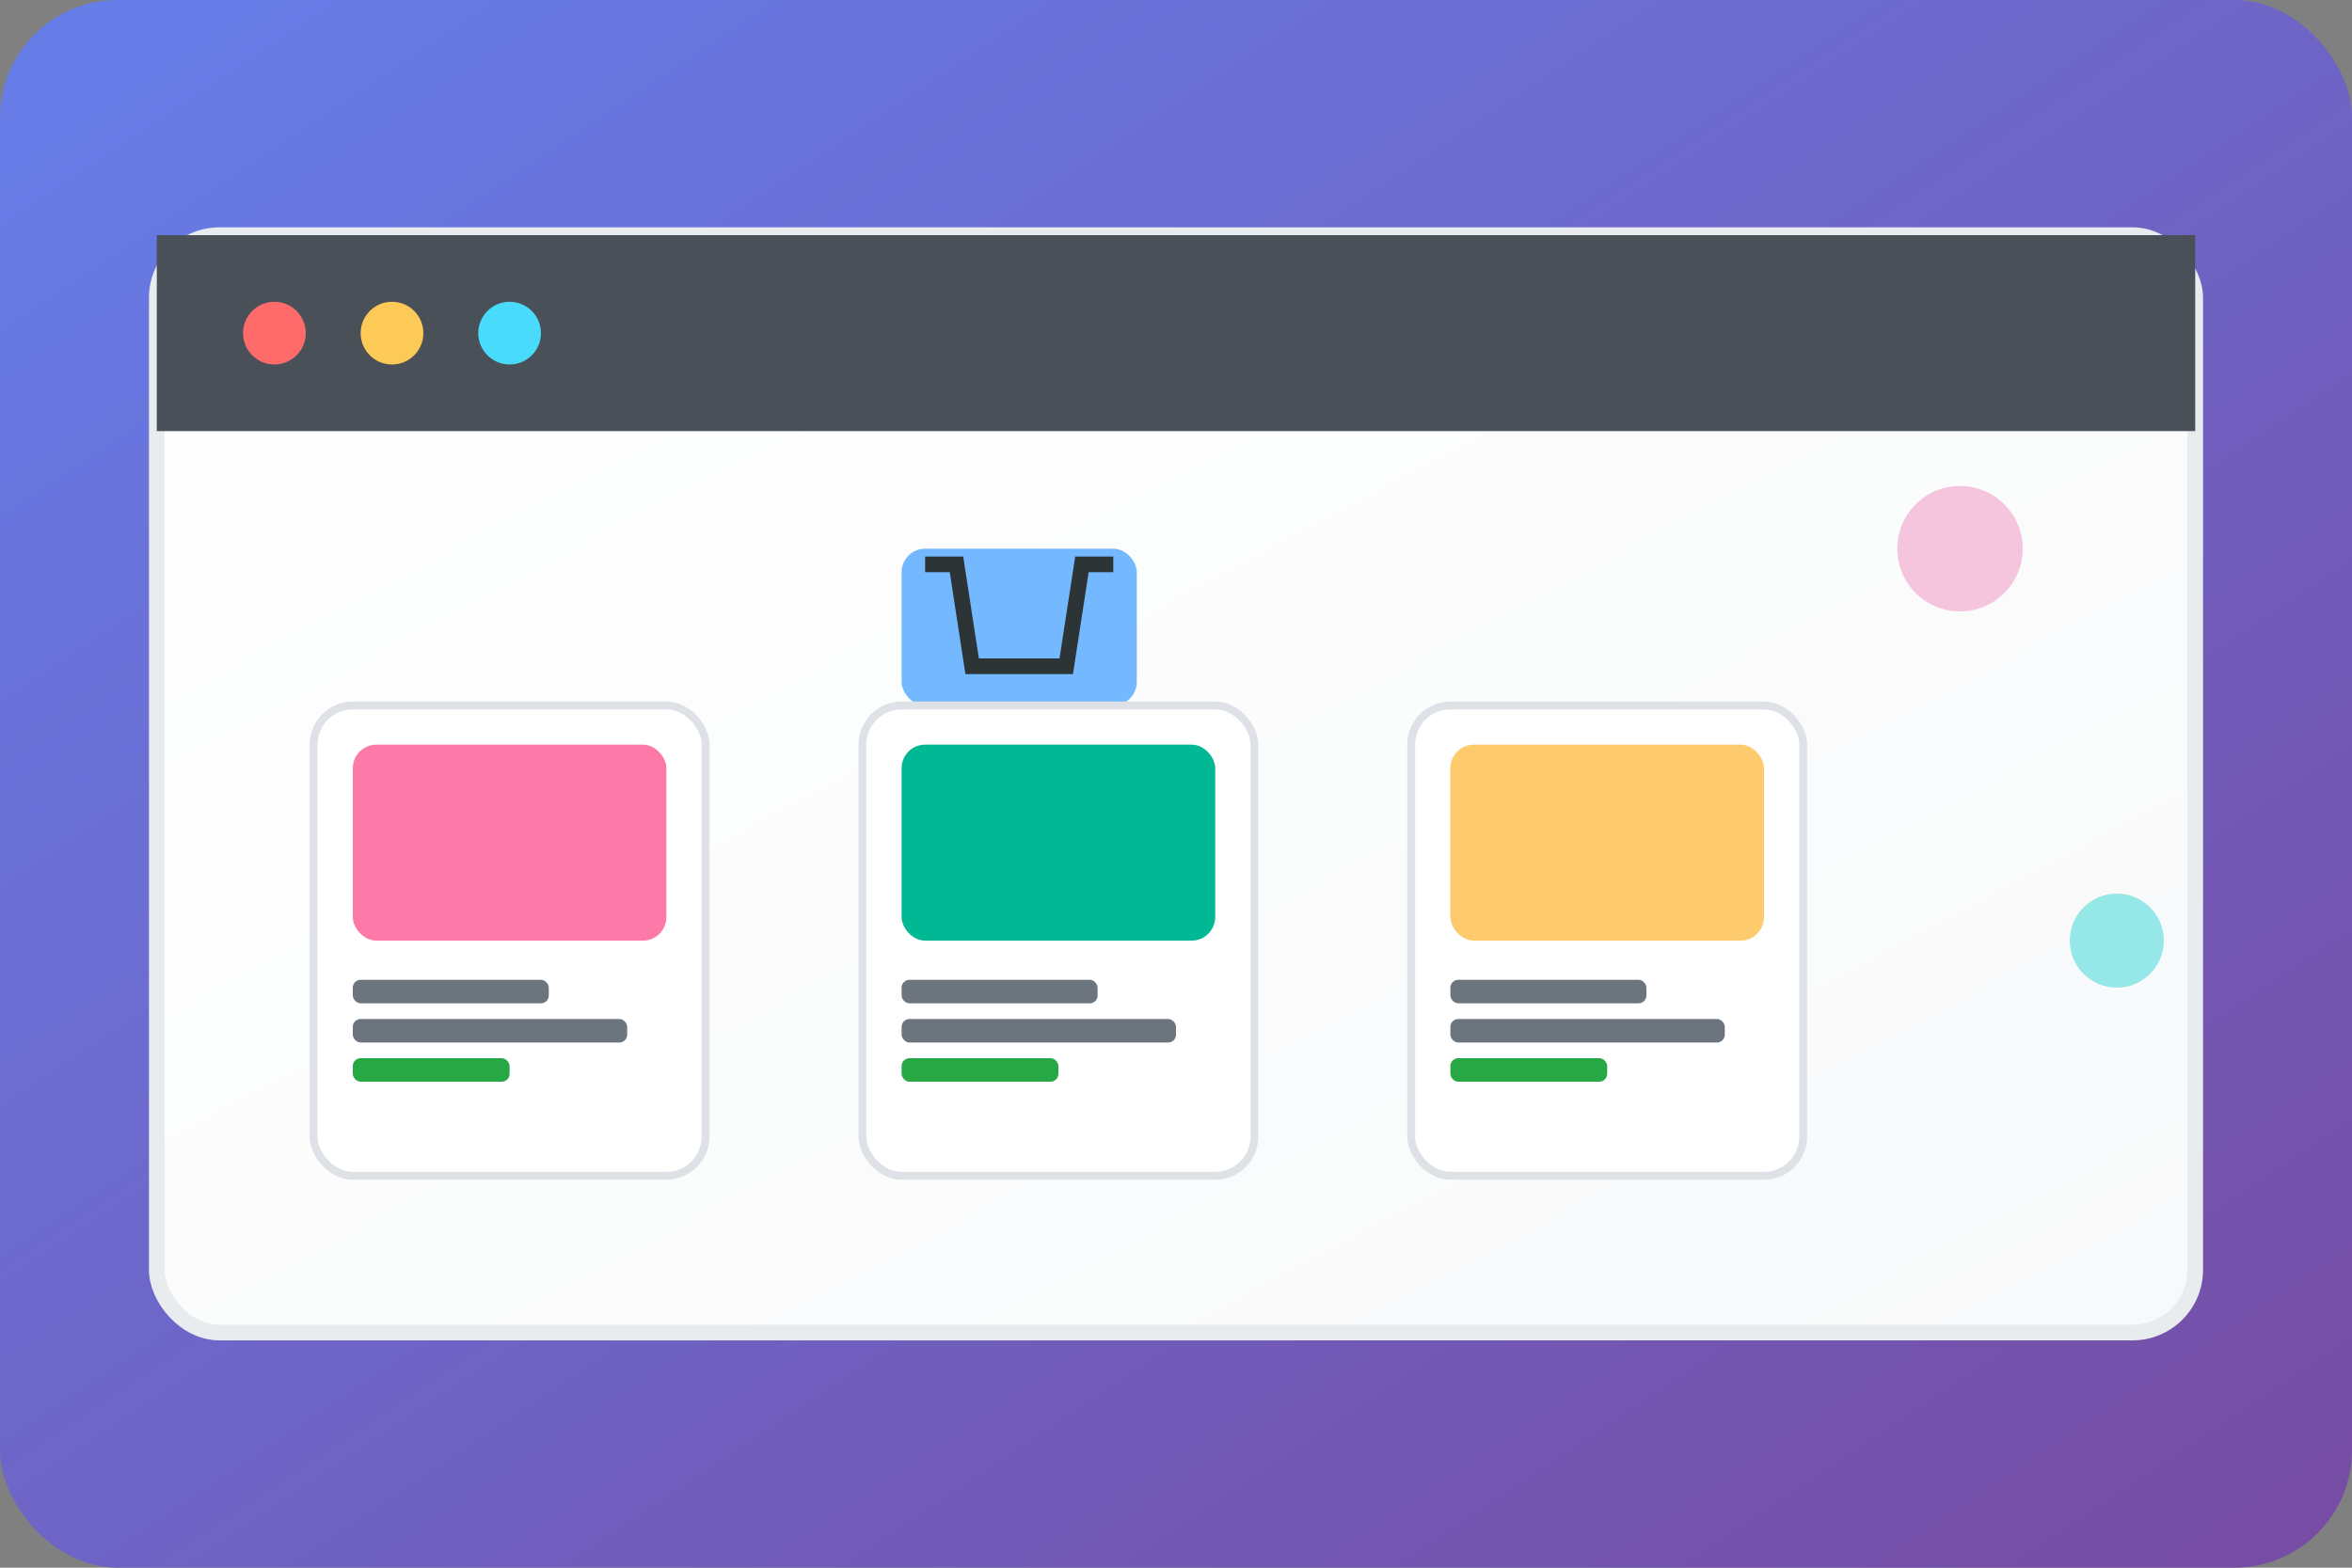 <svg width="300" height="200" viewBox="0 0 300 200" xmlns="http://www.w3.org/2000/svg">
  <rect x="0" y="0" width="300" height="200" fill="#808080" stroke="none"/>
  <defs>
    <linearGradient id="bgGradient1" x1="0%" y1="0%" x2="100%" y2="100%">
      <stop offset="0%" style="stop-color:#667eea;stop-opacity:1" />
      <stop offset="100%" style="stop-color:#764ba2;stop-opacity:1" />
    </linearGradient>
    <linearGradient id="cardGradient" x1="0%" y1="0%" x2="100%" y2="100%">
      <stop offset="0%" style="stop-color:#ffffff;stop-opacity:1" />
      <stop offset="100%" style="stop-color:#f8f9fa;stop-opacity:1" />
    </linearGradient>
  </defs>
  
  <!-- 背景 -->
  <rect width="300" height="200" fill="url(#bgGradient1)" rx="15"/>
  
  <!-- 浏览器窗口 -->
  <rect x="20" y="30" width="260" height="140" fill="url(#cardGradient)" rx="8" stroke="#e9ecef" stroke-width="2"/>
  
  <!-- 浏览器标题栏 -->
  <rect x="20" y="30" width="260" height="25" fill="#495057" rx="8 8 0 0"/>
  <circle cx="35" cy="42.5" r="4" fill="#ff6b6b"/>
  <circle cx="50" cy="42.5" r="4" fill="#feca57"/>
  <circle cx="65" cy="42.5" r="4" fill="#48dbfb"/>
  
  <!-- 购物车图标 -->
  <g transform="translate(130, 80)">
    <rect x="-15" y="-10" width="30" height="20" fill="#74b9ff" rx="3"/>
    <circle cx="-8" cy="15" r="3" fill="#2d3436"/>
    <circle cx="8" cy="15" r="3" fill="#2d3436"/>
    <path d="M -12 -8 L -8 -8 L -6 5 L 6 5 L 8 -8 L 12 -8" stroke="#2d3436" stroke-width="2" fill="none"/>
  </g>
  
  <!-- 商品卡片 -->
  <rect x="40" y="90" width="50" height="60" fill="#ffffff" rx="5" stroke="#dee2e6"/>
  <rect x="45" y="95" width="40" height="25" fill="#fd79a8" rx="3"/>
  <rect x="45" y="125" width="25" height="3" fill="#6c757d" rx="1"/>
  <rect x="45" y="130" width="35" height="3" fill="#6c757d" rx="1"/>
  <rect x="45" y="135" width="20" height="3" fill="#28a745" rx="1"/>
  
  <rect x="110" y="90" width="50" height="60" fill="#ffffff" rx="5" stroke="#dee2e6"/>
  <rect x="115" y="95" width="40" height="25" fill="#00b894" rx="3"/>
  <rect x="115" y="125" width="25" height="3" fill="#6c757d" rx="1"/>
  <rect x="115" y="130" width="35" height="3" fill="#6c757d" rx="1"/>
  <rect x="115" y="135" width="20" height="3" fill="#28a745" rx="1"/>
  
  <rect x="180" y="90" width="50" height="60" fill="#ffffff" rx="5" stroke="#dee2e6"/>
  <rect x="185" y="95" width="40" height="25" fill="#fdcb6e" rx="3"/>
  <rect x="185" y="125" width="25" height="3" fill="#6c757d" rx="1"/>
  <rect x="185" y="130" width="35" height="3" fill="#6c757d" rx="1"/>
  <rect x="185" y="135" width="20" height="3" fill="#28a745" rx="1"/>
  
  <!-- 装饰元素 -->
  <circle cx="250" cy="70" r="8" fill="#e84393" opacity="0.3"/>
  <circle cx="270" cy="120" r="6" fill="#00cec9" opacity="0.4"/>
</svg>